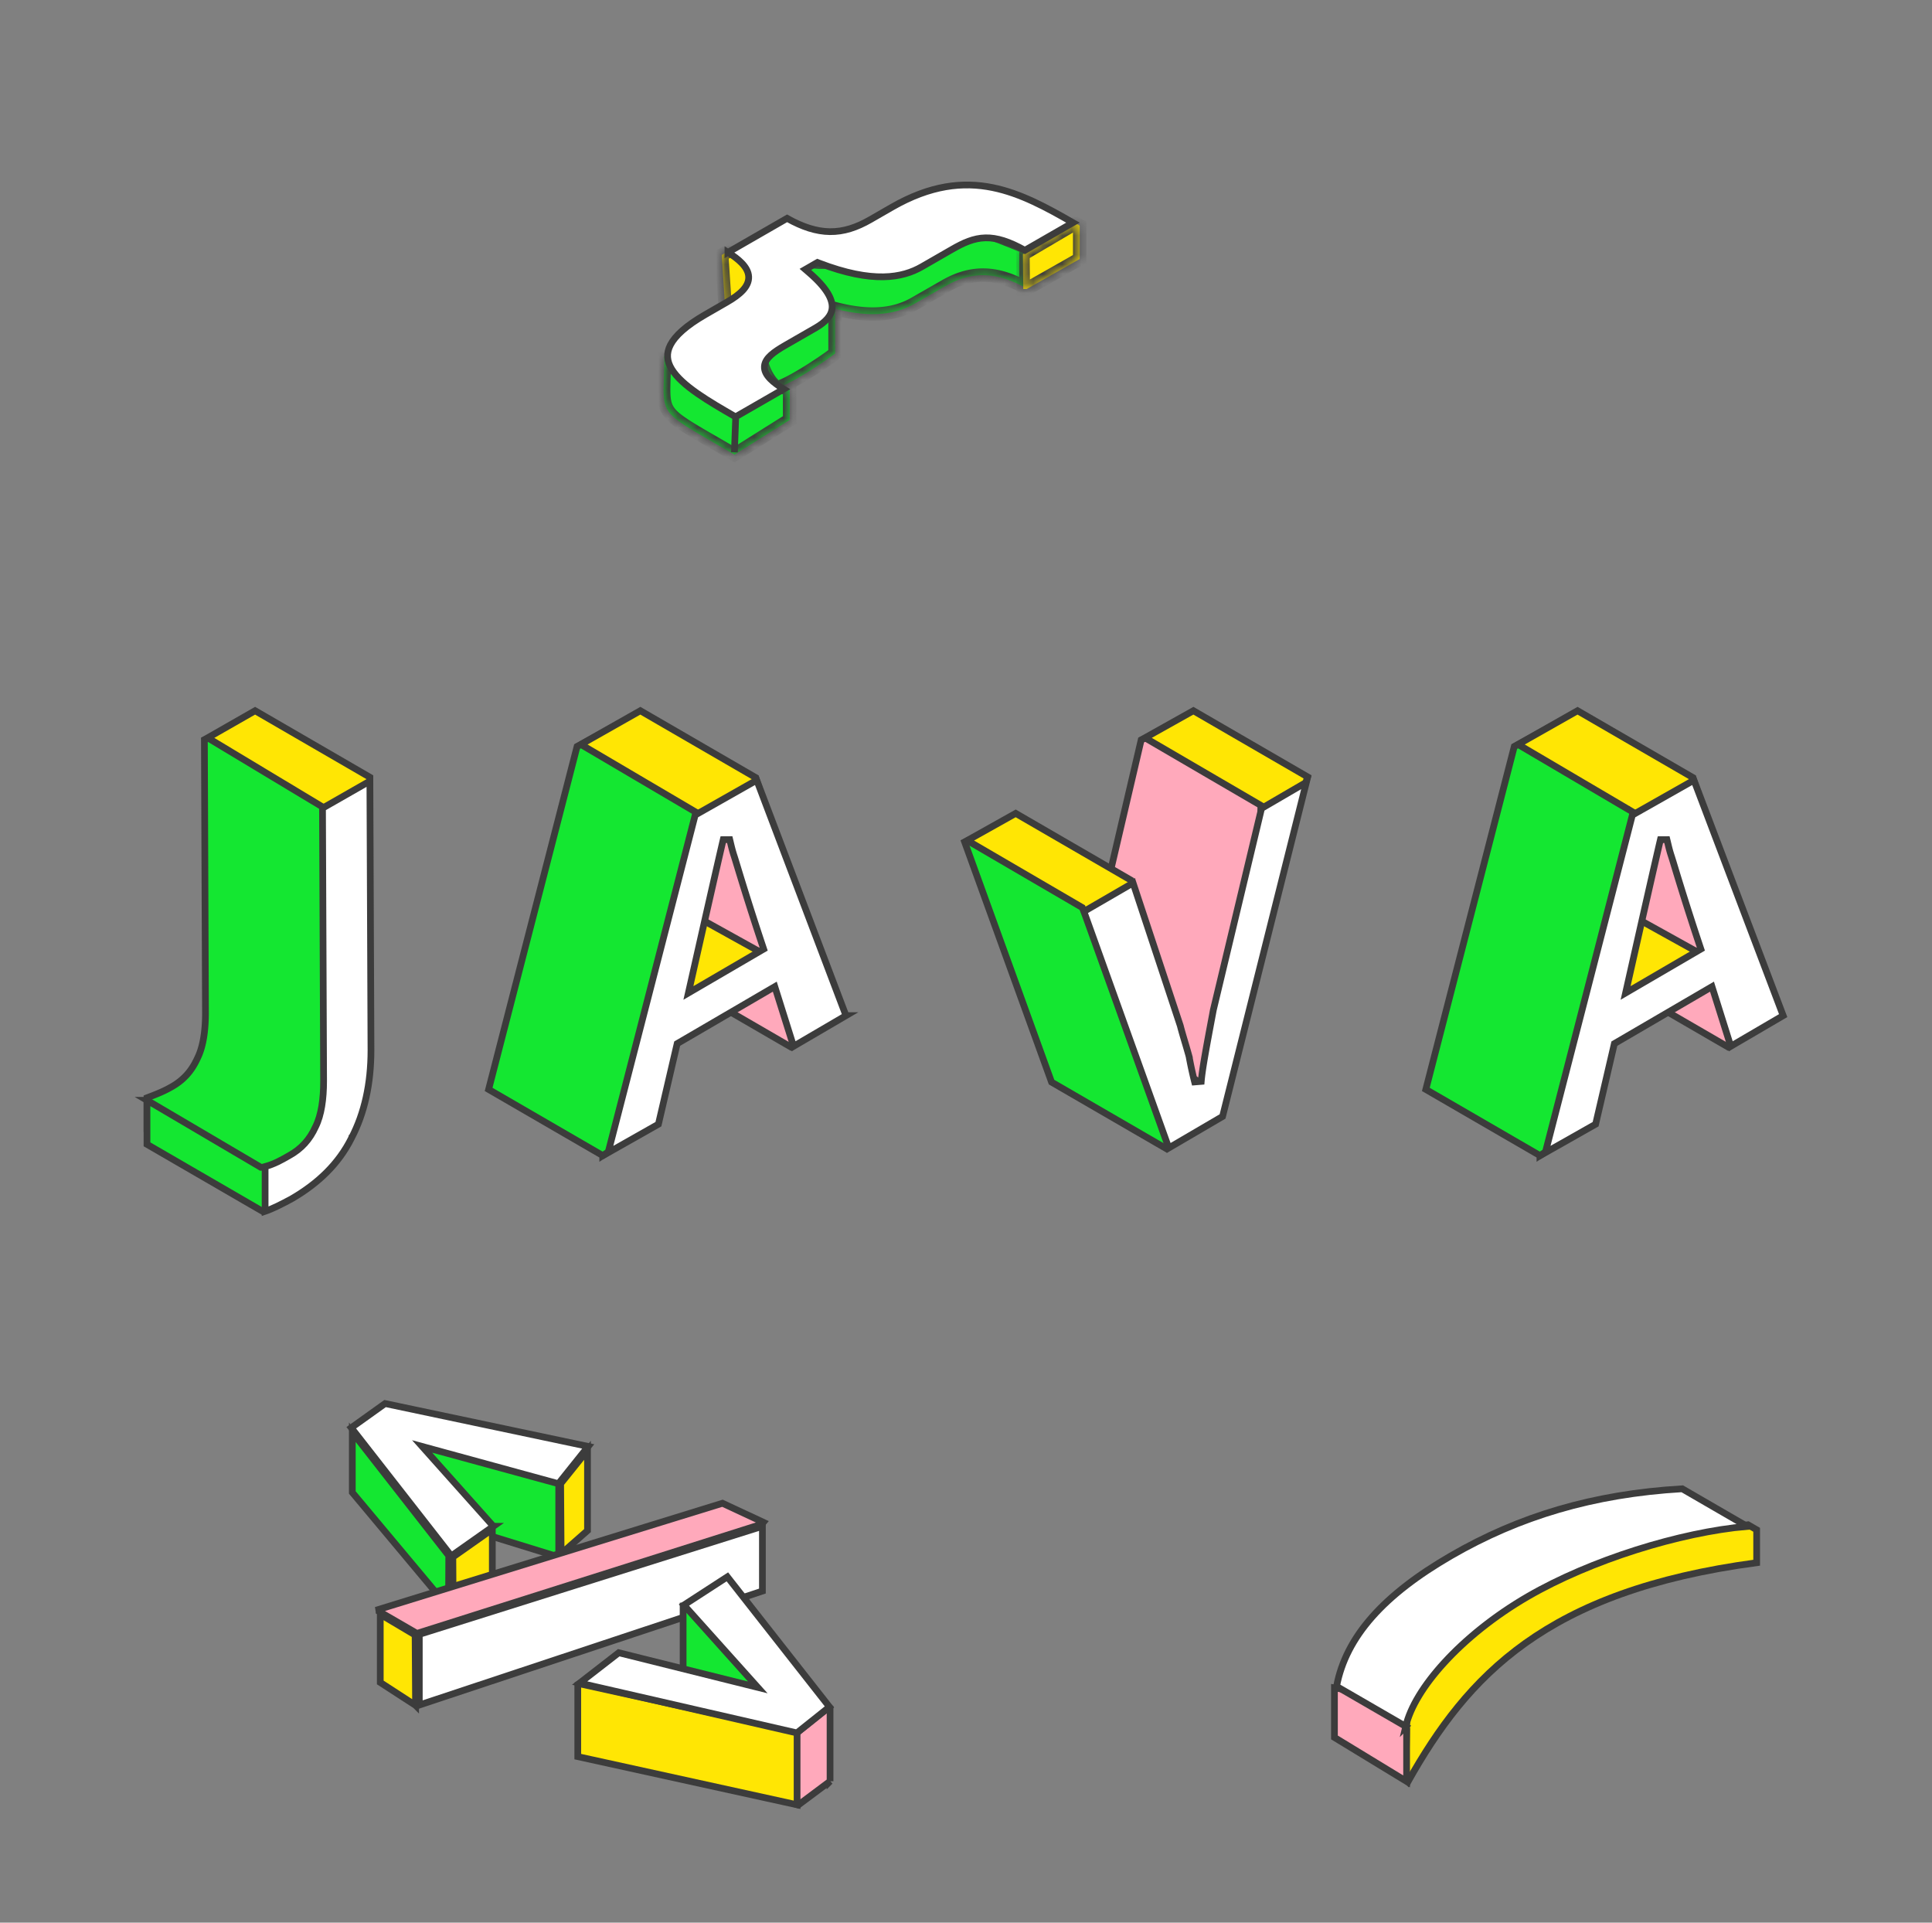 <svg width="201" height="200" fill="none" xmlns="http://www.w3.org/2000/svg"><rect width="100%" height="100%" fill="#808080" stroke="none"/><path d="M82.327 108.939l-11.964-6.933-1.667-5.295 11.857 5.79 2.656 5.736-.882.702z" fill="#FFA9BB" stroke="#3C3C3C" stroke-width=".7"/><path d="M72.522 103.241l-12.003-7.87 6.218-3.523 12.844 7.38-7.059 4.013z" fill="#FFE604" stroke="#3C3C3C" stroke-width=".7"/><path d="M77.805 91.793c.578 2.329 1.322 5.152 2.137 7.71l-14.178-7.865a30.72 30.72 0 01-1.406-6.53 39.932 39.932 0 01-.15-2.045c-.01-.189-.02-.36-.031-.51l12.48 4.51c.069.254.186.745.349 1.429l.028.118c.202.847.463 1.946.77 3.183z" fill="#FFA9BB" stroke="#3C3C3C" stroke-width=".7"/><path d="M64.042 81.785a12.574 12.574 0 01-.224-.797l11.21 6.096-.06.053a1.045 1.045 0 00-.274.368l-10.652-5.72z" fill="url(#paint0_linear)" stroke="#3C3C3C" stroke-width=".7"/><path d="M62.707 120.204l-11.872-6.88 9.198-35.659 4.37-2.406 8.479 9.19-7.444 33.963-2.731 1.792z" fill="#14E731" stroke="#3C3C3C" stroke-width=".7"/><path d="M72.37 84.668v-.2l-.173-.102-11.767-6.928 6.19-3.507 12 6.954 1.204 3.56-7.455 2.446v-2.223z" fill="#FFE604" stroke="#3C3C3C" stroke-width=".7"/><path d="M88.013 105.647l-5.453 3.19-1.82-5.783-.132-.419-.379.221-9.647 5.628-.13.076-.035.147-1.917 8.234-5.236 2.964 9.06-35.12 6.406-3.63 9.282 24.492zm-16.218-3.14l-.177.785.695-.405 6.89-4.02.246-.143-.09-.27a308.854 308.854 0 01-2.093-6.51c-.23-.745-.417-1.359-.562-1.836-.16-.528-.27-.888-.33-1.072-.17-.51-.274-.948-.367-1.338a21.488 21.488 0 00-.086-.358l-.68.004c-.46 1.955-1.609 7.01-3.446 15.163z" fill="#fff" stroke="#3C3C3C" stroke-width=".7"/><path d="M179.831 108.939l-11.964-6.933-1.667-5.295 11.857 5.79 2.656 5.736-.882.702z" fill="#FFA9BB" stroke="#3C3C3C" stroke-width=".7"/><path d="M170.026 103.241l-12.003-7.87 6.218-3.523 12.844 7.38-7.059 4.013z" fill="#FFE604" stroke="#3C3C3C" stroke-width=".7"/><path d="M175.309 91.793c.578 2.329 1.321 5.152 2.137 7.71l-14.178-7.865a30.727 30.727 0 01-1.407-6.53c-.081-.797-.117-1.459-.146-1.975a25.766 25.766 0 00-.035-.58l12.482 4.51c.068.254.185.745.348 1.429l.028.118c.201.847.463 1.946.771 3.183z" fill="#FFA9BB" stroke="#3C3C3C" stroke-width=".7"/><path d="M161.545 81.785a13.735 13.735 0 01-.224-.797l11.211 6.096-.061.053a1.043 1.043 0 00-.273.368l-10.653-5.72z" fill="url(#paint1_linear)" stroke="#3C3C3C" stroke-width=".7"/><path d="M160.211 120.204l-11.872-6.88 9.198-35.659 4.37-2.406 8.478 9.19-7.443 33.963-2.731 1.792z" fill="#14E731" stroke="#3C3C3C" stroke-width=".7"/><path d="M169.873 84.668v-.2l-.172-.102-11.767-6.928 6.189-3.507 12.002 6.954 1.203 3.56-7.455 2.446v-2.223z" fill="#FFE604" stroke="#3C3C3C" stroke-width=".7"/><path d="M185.516 105.647l-5.452 3.19-1.821-5.783-.132-.419-.378.221-9.647 5.628-.131.076-.034.147-1.917 8.234-5.237 2.964 9.06-35.12 6.407-3.63 9.282 24.492zm-16.217-3.14l-.177.785.695-.405 6.89-4.02.246-.143-.09-.27a311.098 311.098 0 01-2.094-6.51c-.23-.745-.416-1.359-.561-1.836a57.37 57.37 0 00-.331-1.072c-.17-.51-.273-.948-.366-1.338a21.523 21.523 0 00-.086-.358l-.68.004c-.46 1.955-1.609 7.01-3.446 15.163z" fill="#fff" stroke="#3C3C3C" stroke-width=".7"/><path d="M21.378 105.34v-.001l-.114-28.373 2.841-1.32 11.734 7.265.114 28.401v.001c0 1.819-.23 3.361-.767 4.437h0l-.005.011c-.546 1.2-1.299 2.059-2.49 2.709h0l-.007.003a2.537 2.537 0 00-.462.379c-.166.162-.354.365-.555.589-.26.29-.55.628-.85.976-.162.189-.327.382-.492.571a25.658 25.658 0 01-1.362 1.479 5.76 5.76 0 01-.556.489 1.634 1.634 0 01-.245.154l-12.87-5.596v-3.318c.84-.316 1.699-.649 2.462-1.085 1.33-.727 2.184-1.703 2.786-3.026.609-1.221.838-2.892.838-4.745z" fill="#14E731" stroke="#3C3C3C" stroke-width=".7"/><path d="M15.291 114.452l11.762 6.925.082.048h1.812v3.579l-1.713.952-11.943-6.92v-4.584z" fill="#14E731" stroke="#3C3C3C" stroke-width=".7"/><path d="M34.638 84.59l-13.032-7.84 4.934-2.819 11.94 6.919v3.008l-3.842.731z" fill="#FFE604" stroke="#3C3C3C" stroke-width=".7"/><path d="M36.567 118.386h0l-.002.006c-1.34 2.681-3.466 4.701-6.176 6.283-1.063.58-2.016 1.061-2.808 1.329v-4.655c.955-.256 1.722-.694 2.45-1.11l.012-.007c1.33-.727 2.184-1.703 2.787-3.026.608-1.221.837-2.892.837-4.745v-.001l-.114-28.393 4.93-2.817.112 27.996s0 0 0 0c0 3.515-.68 6.558-2.028 9.14z" fill="#fff" stroke="#3C3C3C" stroke-width=".7"/><path d="M127.454 105.259l-.002.008-.002.008c-.34 1.816-.842 3.492-1.276 4.895a58.41 58.41 0 01-.117.377c-.171.551-.329 1.058-.454 1.505-.088.311-.162.601-.216.864l-12.916-7.763c.07-.646.228-1.507.448-2.617l.227-1.137c.2-.997.431-2.146.676-3.453l4.899-20.962 3.964-1.937 9.692 9.332-4.923 20.88z" fill="#FFA9BB" stroke="#3C3C3C" stroke-width=".7"/><path d="M131.172 83.978v-.2l-.174-.102-11.875-6.927 5.034-2.819 11.876 6.881-1.766 5.757-3.095.74v-3.33z" fill="#FFE604" stroke="#3C3C3C" stroke-width=".7"/><path d="M122.432 117.886l-1.126 1.577-11.903-6.897-9.039-24.971 3.931-2.012 8.816 8.743 9.321 23.56z" fill="#14E731" stroke="#3C3C3C" stroke-width=".7"/><path d="M112.652 94.513l-.046-.101-.096-.056-11.875-6.927 5.034-2.82 11.995 6.951 1.557 5.352-4.458 2.23-2.111-4.63z" fill="#FFE604" stroke="#3C3C3C" stroke-width=".7"/><path d="M126.143 105.536l.087-.467 5.017-20.978 4.665-2.721-8.72 34.768-5.596 3.274-8.832-24.596 5.117-2.968 4.914 14.854c.124.494.286 1.038.461 1.627.146.492.302 1.015.453 1.568a40.03 40.03 0 00.576 2.649h0l.688-.056c.108-1.296.529-3.535 1.17-6.954z" fill="#fff" stroke="#3C3C3C" stroke-width=".7"/><path d="M46.654 167.212l-10-11.961v-6.267l10.034 12.846a656.83 656.83 0 01-.034 5.382zm11.475-5.25v-7.657l-1.083-2.478-8.82-2.573h-6.273l4.745 9.181 11.43 3.527z" fill="#14E731" stroke="#3C3C3C" stroke-width=".7"/><path d="M47.145 167.656l-.032-5.685 4.107-2.892v5.945l-4.075 2.632z" fill="#FFE604" stroke="#3C3C3C" stroke-width=".7"/><path d="M51.329 158.768l-4.376 3.084-10.41-13.335L40.065 146l21.13 4.462-3.101 3.876-14.177-3.876 7.412 8.306z" fill="#fff" stroke="#3C3C3C" stroke-width=".7"/><path d="M58.377 161.607l-.047-7.043.002-.232 2.79-3.472v8.355l-2.737 2.406-.008-.014zm-15.142 15.791l-3.674-2.384v-7.091l3.627 2.154.047 7.321z" fill="#FFE604" stroke="#3C3C3C" stroke-width=".7"/><path d="M43.623 177.36v-7.349L79.32 158.77v6.735L43.623 177.36z" fill="#fff" stroke="#3C3C3C" stroke-width=".7"/><path d="M39.437 167.628l3.94 2.284 35.88-11.368.162-.191-4.254-1.982-35.763 11.044.035.213z" fill="#FFA9BB" stroke="#3C3C3C" stroke-width=".7"/><path d="M71.07 167.066l.247-.035 8.063 8.633v.442l-8.31-2.008v-7.032z" fill="#14E731" stroke="#3C3C3C" stroke-width=".7"/><path d="M86.357 185.292v-7.624l-.122-.09-3.282 2.628-.094.111v7.384l.193.061 3.305-2.47z" fill="#FFA9BB" stroke="#3C3C3C" stroke-width=".7"/><path d="M60.11 175.23l.152-.089 22.543 4.968.122.151v7.478l-22.817-5.011v-7.497z" fill="#FFE604" stroke="#3C3C3C" stroke-width=".7"/><path d="M82.905 180.263l-22.6-5.187 4.068-3.156 14.464 3.607-7.684-8.568 4.52-2.932 10.622 13.53-3.39 2.706z" fill="#fff" stroke="#3C3C3C" stroke-width=".7"/><mask id="a" fill="#fff"><path fill-rule="evenodd" clip-rule="evenodd" d="M86.821 32.098c4.061 1.077 6.58.492 8.35-.522l3.149-1.805c2.299-1.317 4.798-1.735 8.041-.016h.381V25.72l-.504-.208c-4.027-1.663-9.2-3.798-14.56-.727l-2.233 1.28c-2.2 1.26-4.137 1.582-6.486.737l1.162 4.413c.282.108.558.209.828.304-2.398 1.273-5.946 3.467-5.946 4.752 0 1.259.647 2.999 1.5 3.764l-.609-.166-8.129-1.464-2.65-1.407c0 .896-.024 1.646-.044 2.285-.047 1.479-.074 2.366.25 3.096.488 1.093 1.769 1.832 4.968 3.68.63.364 1.334.77 2.12 1.23l5.746-3.608v-3.194l-.963-.264c1.65-.629 4.806-2.76 5.684-3.456v-4.612l-.055-.057z"/></mask><path fill-rule="evenodd" clip-rule="evenodd" d="M86.821 32.098c4.061 1.077 6.58.492 8.35-.522l3.149-1.805c2.299-1.317 4.798-1.735 8.041-.016h.381V25.72l-.504-.208c-4.027-1.663-9.2-3.798-14.56-.727l-2.233 1.28c-2.2 1.26-4.137 1.582-6.486.737l1.162 4.413c.282.108.558.209.828.304-2.398 1.273-5.946 3.467-5.946 4.752 0 1.259.647 2.999 1.5 3.764l-.609-.166-8.129-1.464-2.65-1.407c0 .896-.024 1.646-.044 2.285-.047 1.479-.074 2.366.25 3.096.488 1.093 1.769 1.832 4.968 3.68.63.364 1.334.77 2.12 1.23l5.746-3.608v-3.194l-.963-.264c1.65-.629 4.806-2.76 5.684-3.456v-4.612l-.055-.057z" fill="#14E731"/><path d="M87.19 32.31l.019-.037-.627-.311-.02.038.628.31zm7.981-.734l-.348-.608.348.608zm-8.35.522l.18-.677-2.411-.64 1.726 1.801.505-.484zM98.32 29.77l.348.608-.348-.608zm8.041-.016l-.328.619.154.081h.174v-.7zm.381 0v.7h.7v-.7h-.7zm0-4.035h.7v-.47l-.434-.178-.266.648zm-.504-.208l.267-.647-.267.647zm-14.56-.727l-.348-.607.348.607zm-2.233 1.28l.348.607-.348-.608zm-6.486.737l.237-.659-1.253-.451.34 1.288.676-.178zm1.162 4.413l-.677.178.091.347.335.129.25-.654zm.828.304l.328.618 1.412-.75-1.509-.529-.231.66zm-4.445 8.516l-.185.676.652-1.197-.467.521zm-.61-.166l.185-.675-.03-.009-.03-.005-.125.689zm-8.129-1.464l-.328.618.097.052.107.02.124-.69zm-2.65-1.407l.328-.618-1.028-.546v1.164h.7zm-.044 2.285l.7.022-.7-.022zm.25 3.096l.64-.286-.64.285zm4.968 3.68l.35-.606-.35.606zm2.12 1.23l-.354.605.367.214.36-.226-.373-.593zm5.746-3.608l.373.593.327-.206v-.387h-.7zm0-3.194h.7v-.535l-.515-.14-.185.675zm-.963-.264l-.25-.654-2.003.764 2.068.566.185-.676zm5.684-3.456l.435.549.265-.21v-.339h-.7zm0-4.612h.7v-.281l-.194-.203-.506.484zm7.947-1.187c-1.585.909-3.91 1.49-7.822.453l-.359 1.353c4.21 1.117 6.923.529 8.877-.591l-.696-1.215zm3.149-1.804l-3.149 1.804.696 1.215 3.149-1.804-.696-1.215zm8.717-.027c-1.711-.907-3.269-1.272-4.731-1.212-1.46.06-2.769.542-3.986 1.239l.696 1.215c1.081-.62 2.172-1.006 3.347-1.055 1.173-.048 2.487.238 4.018 1.05l.656-1.237zm.053-.082h-.381v1.4h.381v-1.4zm-.7-3.335v4.035h1.4V25.72h-1.4zm-.072.439l.507.208.531-1.295-.503-.207-.535 1.294zm-13.944-.767c5.026-2.88 9.877-.913 13.944.767l.535-1.294c-3.986-1.646-9.48-3.95-15.175-.687l.696 1.214zm-2.233 1.28l2.233-1.28-.696-1.214-2.233 1.279.696 1.215zm-7.07.788c1.263.455 2.446.606 3.622.458 1.171-.148 2.295-.585 3.448-1.246l-.696-1.215c-1.046.6-1.992.954-2.926 1.072-.93.116-1.89.005-2.975-.386l-.474 1.317zm2.075 3.577l-1.162-4.413-1.354.356 1.162 4.413 1.354-.356zm.382-.179a29.806 29.806 0 01-.809-.297l-.5 1.308c.287.11.57.213.846.31l.463-1.321zm-.56.042c-1.213.645-2.732 1.53-3.957 2.426-.61.446-1.17.912-1.586 1.368-.383.421-.774.972-.774 1.577h1.4s0-.014.01-.046a.75.75 0 01.06-.138c.067-.121.177-.272.339-.45.325-.357.801-.76 1.378-1.181 1.149-.841 2.603-1.69 3.787-2.32l-.656-1.236zm-6.317 5.371c0 .736.185 1.572.478 2.322.29.741.715 1.48 1.255 1.964l.935-1.043c-.314-.281-.639-.796-.886-1.43-.245-.627-.382-1.29-.382-1.813h-1.4zm2.385 3.09l-.61-.167-.368 1.35.61.167.368-1.35zm-.67-.181l-8.129-1.464-.248 1.378 8.13 1.464.247-1.378zm-7.924-1.393l-2.651-1.407-.657 1.236 2.651 1.407.657-1.236zm-3.68-.79c0 .884-.023 1.625-.043 2.264l1.4.044c.02-.64.043-1.4.043-2.307h-1.4zm-.043 2.264c-.023.729-.043 1.355-.013 1.89.03.544.114 1.041.325 1.513l1.278-.57c-.115-.259-.18-.57-.205-1.021-.026-.461-.009-1.018.014-1.768l-1.399-.044zm.312 3.403c.319.716.881 1.263 1.701 1.843.814.576 1.969 1.242 3.555 2.158l.7-1.212c-1.612-.932-2.698-1.56-3.446-2.089-.742-.524-1.064-.893-1.232-1.27l-1.278.57zm5.256 4.001c.63.364 1.332.77 2.116 1.229l.708-1.209c-.789-.461-1.494-.869-2.124-1.232l-.7 1.212zm2.842 1.217l5.747-3.608-.745-1.186-5.746 3.609.744 1.185zm6.074-4.2v-3.195h-1.4v3.194h1.4zm-.515-3.87l-.964-.264-.369 1.35.964.264.369-1.35zm-.899 1.066c.897-.343 2.15-1.067 3.256-1.766 1.116-.705 2.147-1.426 2.614-1.796l-.87-1.097c-.41.326-1.397 1.018-2.492 1.71-1.104.698-2.254 1.353-3.007 1.64l.499 1.308zm6.135-4.11v-4.613h-1.4v4.612h1.4zm-.194-5.097l-.055-.058-1.01.97.054.057 1.01-.97z" fill="#3C3C3C" mask="url(#a)"/><mask id="b" fill="#fff"><path fill-rule="evenodd" clip-rule="evenodd" d="M112.33 26.941v-3.473l-.444-.241-5.465 3.218.037 3.62h.357l5.515-3.124zm-37.244-.418l.381 5.818 5.015-2.372-3.476-3.566-.726-.568-1.194.688z"/></mask><path fill-rule="evenodd" clip-rule="evenodd" d="M112.33 26.941v-3.473l-.444-.241-5.465 3.218.037 3.62h.357l5.515-3.124zm-37.244-.418l.381 5.818 5.015-2.372-3.476-3.566-.726-.568-1.194.688z" fill="#FFE604"/><path d="M112.33 23.468h.7v-.416l-.365-.198-.335.614zm0 3.473l.345.61.355-.201v-.409h-.7zm-.444-3.714l.335-.615-.348-.19-.342.201.355.604zm-5.465 3.218l-.355-.604-.349.206.004.405.7-.007zm.037 3.62l-.7.007.008.693h.692v-.7zm.357 0v.7h.184l.161-.09-.345-.61zm-31.348 2.276l-.698.046.067 1.027.93-.44-.299-.633zm-.381-5.818l-.35-.607-.377.217.028.435.699-.045zm5.396 3.446l.3.632.885-.419-.684-.702-.501.489zm-3.476-3.566l.502-.489-.033-.034-.038-.029-.43.552zm-.726-.568l.43-.552-.37-.29-.41.236.35.606zm35.35-2.367v3.473h1.4v-3.473h-1.4zm-.078.373l.444.242.669-1.23-.444-.241-.669 1.23zm-4.776 3.207l5.465-3.218-.71-1.207-5.465 3.218.71 1.207zm.382 3.01l-.037-3.62-1.4.014.037 3.62 1.4-.014zm-.343-.693h-.357v1.4h.357v-1.4zm5.17-3.033l-5.515 3.124.69 1.218 5.515-3.123-.69-1.219zm-35.82 5.963l-.38-5.818-1.398.091.382 5.82 1.397-.093zm4.017-2.96l-5.014 2.373.599 1.266 5.014-2.373-.599-1.265zm-3.677-2.444l3.476 3.566 1.002-.977-3.475-3.566-1.003.977zm-.656-.504l.727.567.861-1.103-.726-.567-.862 1.103zm-.414.742l1.194-.687-.698-1.213-1.194.687.698 1.213z" fill="#3C3C3C" mask="url(#b)"/><path d="M75.733 26.252l6.152-3.54c1.626.91 3.058 1.365 4.445 1.384 1.44.02 2.791-.43 4.224-1.254l2.223-1.28c4.036-2.322 7.413-2.673 10.496-2.047 2.92.593 5.596 2.064 8.355 3.647l-5.001 2.877c-1.65-.927-2.925-1.324-4.103-1.297-1.219.028-2.281.509-3.482 1.2l-3.136 1.804c-2.007 1.155-5.098 1.772-10.704-.384l-.155-.06-.145.083-.684.394-.428.246.374.323c1.881 1.62 2.454 2.8 2.41 3.648-.041.833-.688 1.516-1.729 2.115l-3.136 1.804c-.598.344-1.115.674-1.49 1.01-.372.332-.657.717-.689 1.177-.032.468.204.904.615 1.322.325.33.785.677 1.389 1.053l-5.01 2.883c-1.41-.812-2.784-1.609-3.948-2.419-1.218-.847-2.167-1.683-2.688-2.532-.505-.823-.601-1.646-.133-2.543.487-.932 1.603-1.98 3.637-3.15l2.224-1.28c.71-.408 1.278-.816 1.668-1.237.391-.424.627-.892.606-1.407-.021-.51-.291-.989-.735-1.444-.35-.358-.824-.72-1.422-1.096z" fill="#fff" stroke="#3C3C3C" stroke-width=".7"/><path d="M76.535 43.566l-.129 3.478" stroke="#3C3C3C" stroke-width=".7"/><path d="M182.758 159.132l-.903-.523-8.862 1.216-9.59 1.284-16.872 9.603-.297 14.322.255.288c6.188-10.983 14.303-19.834 36.269-22.765v-3.425z" fill="#FFE604" stroke="#3C3C3C" stroke-width=".7"/><path d="M138.832 180.734v-5.156l5.752.929 1.755 3.374v5.425l-7.507-4.572z" fill="#FFA9BB" stroke="#3C3C3C" stroke-width=".7"/><path d="M146.248 179.586l-7.196-4.165c.98-5.183 4.92-9.54 11.914-13.588 7.06-4.086 14.75-6.42 24.051-6.966l6.754 3.91c-6.98.611-16.274 3.508-22.801 7.286-3.452 1.998-6.483 4.446-8.735 6.914-2.073 2.27-3.515 4.588-3.987 6.609z" fill="#fff" stroke="#3C3C3C" stroke-width=".7"/><defs><linearGradient id="paint0_linear" x1="63.204" y1="84.674" x2="76.025" y2="84.674" gradientUnits="userSpaceOnUse"><stop stop-color="#E7E9ED"/><stop offset="1" stop-color="#D1D3D6"/></linearGradient><linearGradient id="paint1_linear" x1="160.708" y1="84.674" x2="173.529" y2="84.674" gradientUnits="userSpaceOnUse"><stop stop-color="#E7E9ED"/><stop offset="1" stop-color="#D1D3D6"/></linearGradient></defs></svg>